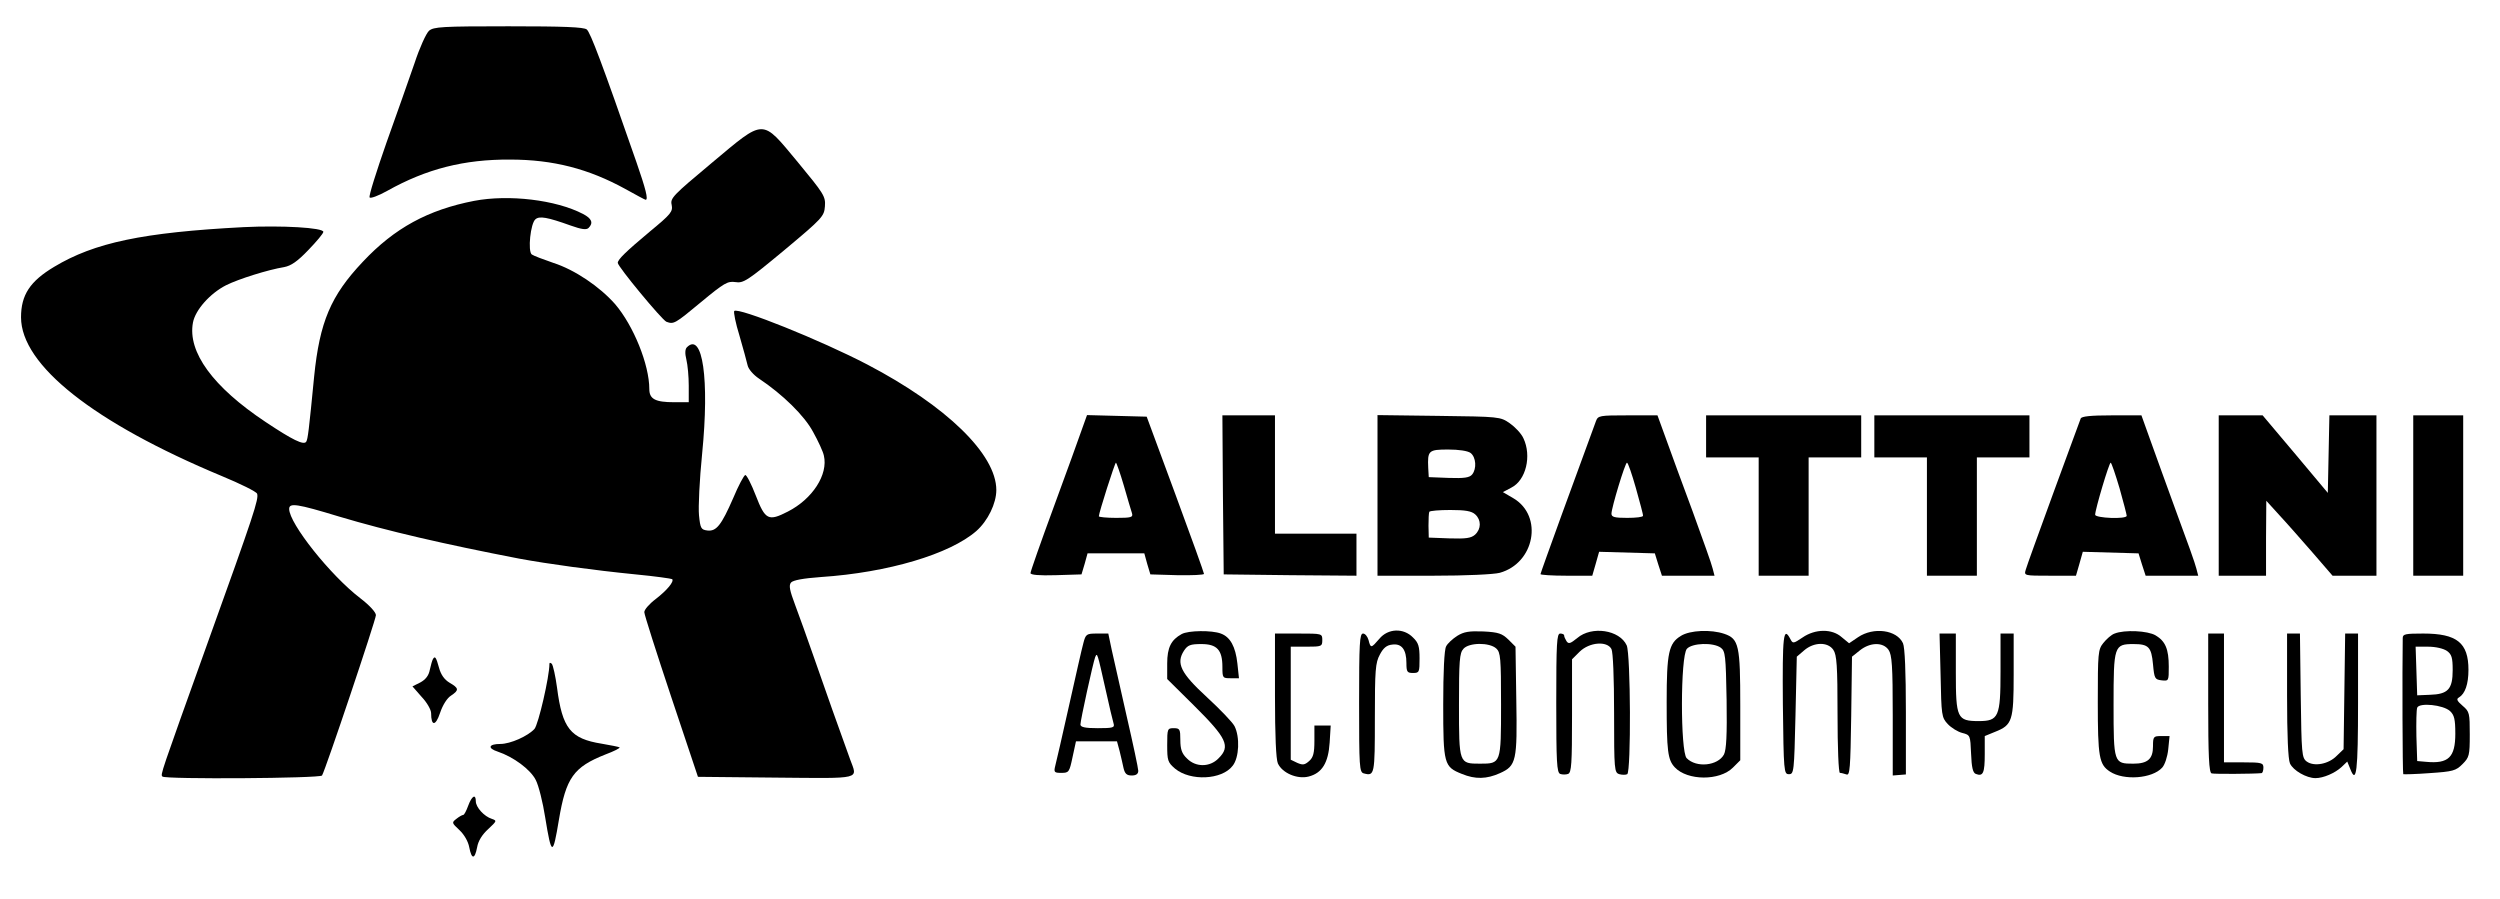 <?xml version="1.0" standalone="no"?>
<!DOCTYPE svg PUBLIC "-//W3C//DTD SVG 20010904//EN"
 "http://www.w3.org/TR/2001/REC-SVG-20010904/DTD/svg10.dtd">
<svg version="1.0" xmlns="http://www.w3.org/2000/svg"
 width="951pt" height="342pt" viewBox="0 0 951 342"
 preserveAspectRatio="xMidYMid meet">

<g transform="translate(0,342) scale(0.1,-0.1)"
fill="#000000" stroke="none">
<path d="M1632 3303 c-11 -10 -36 -65 -55 -123 -20 -58 -68 -194 -107 -303
-38 -109 -68 -203 -64 -208 3 -5 33 6 67 25 150 84 293 120 467 119 164 0 299
-35 439 -112 41 -23 75 -41 77 -41 11 0 0 42 -35 143 -131 377 -175 493 -189
505 -12 9 -87 12 -298 12 -254 0 -284 -2 -302 -17z"/>
<path d="M2706 2799 c-146 -122 -157 -133 -151 -158 5 -26 -2 -35 -82 -101
-92 -77 -123 -107 -123 -120 0 -14 168 -217 185 -224 28 -10 31 -9 132 75 88
73 101 80 130 76 31 -5 45 4 186 121 146 122 152 129 155 167 3 38 -4 48 -103
168 -140 168 -123 168 -329 -4z"/>
<path d="M1804 2656 c-175 -34 -303 -103 -424 -232 -122 -129 -164 -229 -185
-436 -20 -206 -24 -238 -30 -248 -9 -15 -53 7 -155 75 -200 133 -297 266 -276
378 9 48 65 111 126 142 48 24 160 59 221 69 26 5 50 21 92 65 31 32 57 63 57
69 0 16 -158 25 -303 18 -384 -20 -568 -59 -721 -151 -92 -55 -126 -107 -126
-192 0 -182 277 -401 764 -604 70 -29 131 -59 134 -67 7 -20 -11 -75 -188
-567 -182 -508 -180 -501 -172 -509 10 -11 600 -7 607 4 13 21 205 593 205
610 0 11 -25 38 -59 64 -115 88 -271 285 -271 340 0 24 29 20 190 -29 184 -55
400 -105 685 -160 108 -20 282 -44 443 -60 74 -7 136 -16 139 -18 8 -9 -19
-42 -63 -76 -24 -18 -44 -41 -43 -50 0 -9 46 -153 102 -321 l102 -305 298 -3
c331 -3 309 -8 281 69 -38 105 -98 273 -138 389 -24 69 -56 158 -71 198 -21
56 -25 75 -16 86 8 9 46 16 114 21 255 17 490 87 591 175 44 39 76 105 76 156
0 136 -190 320 -490 477 -178 93 -492 219 -507 204 -3 -4 5 -46 20 -94 14 -49
28 -99 31 -113 3 -14 22 -36 43 -50 90 -60 173 -141 206 -203 19 -34 38 -75
41 -90 17 -72 -43 -165 -137 -213 -74 -38 -86 -32 -122 61 -17 44 -35 79 -40
78 -5 -1 -26 -40 -46 -88 -45 -103 -64 -127 -98 -123 -24 3 -27 8 -32 58 -3
30 2 136 12 235 28 282 2 464 -58 404 -7 -7 -8 -23 -2 -47 5 -20 9 -65 9 -99
l0 -63 -56 0 c-71 0 -94 12 -94 50 0 93 -60 241 -130 323 -59 67 -154 131
-235 157 -38 13 -75 27 -82 32 -16 12 -5 119 14 134 15 13 45 8 134 -24 42
-15 60 -17 68 -9 19 19 12 36 -21 53 -103 54 -283 75 -414 50z"/>
<path d="M4116 1788 c-10 -29 -58 -162 -107 -295 -49 -133 -89 -247 -89 -253
0 -7 33 -10 97 -8 l97 3 12 40 11 40 108 0 108 0 11 -40 12 -40 102 -3 c56 -1
102 1 102 5 0 4 -49 141 -109 303 l-109 295 -113 3 -114 3 -19 -53z m159 -215
c14 -49 28 -96 31 -105 5 -16 -3 -18 -60 -18 -36 0 -66 3 -66 6 0 13 61 204
65 204 2 0 16 -39 30 -87z"/>
<path d="M4652 1538 l3 -303 253 -3 252 -2 0 80 0 80 -155 0 -155 0 0 225 0
225 -100 0 -100 0 2 -302z"/>
<path d="M5240 1536 l0 -306 213 0 c124 0 229 5 252 11 133 37 166 215 53 283
l-41 24 32 17 c56 28 78 121 46 188 -8 18 -32 43 -52 57 -36 25 -40 25 -270
28 l-233 3 0 -305z m354 161 c21 -16 24 -60 6 -82 -10 -12 -30 -15 -89 -13
l-76 3 -2 35 c-3 66 1 70 76 70 40 0 74 -5 85 -13z m18 -234 c23 -21 23 -55
-1 -77 -15 -13 -34 -16 -97 -14 l-79 3 -1 45 c0 25 1 48 3 53 2 4 38 7 80 7
57 0 81 -4 95 -17z"/>
<path d="M6071 1818 c-64 -173 -211 -577 -211 -582 0 -3 44 -6 99 -6 l98 0 13
45 13 46 106 -3 106 -3 13 -42 14 -43 100 0 100 0 -7 27 c-3 15 -38 112 -76
217 -39 105 -85 230 -102 278 l-32 88 -113 0 c-108 0 -113 -1 -121 -22z m152
-255 c15 -54 28 -101 27 -105 0 -5 -27 -8 -60 -8 -48 0 -60 3 -60 16 0 22 52
194 59 194 4 0 19 -44 34 -97z"/>
<path d="M6490 1760 l0 -80 100 0 100 0 0 -225 0 -225 95 0 95 0 0 225 0 225
100 0 100 0 0 80 0 80 -295 0 -295 0 0 -80z"/>
<path d="M7130 1760 l0 -80 100 0 100 0 0 -225 0 -225 95 0 95 0 0 225 0 225
100 0 100 0 0 80 0 80 -295 0 -295 0 0 -80z"/>
<path d="M7915 1828 c-3 -7 -49 -134 -104 -283 -54 -148 -102 -280 -105 -292
-7 -23 -6 -23 92 -23 l99 0 13 45 13 46 106 -3 106 -3 13 -42 14 -43 100 0
100 0 -7 27 c-3 15 -37 110 -75 212 -37 102 -83 228 -101 279 l-33 92 -113 0
c-82 0 -115 -4 -118 -12z m148 -266 c15 -53 27 -100 27 -104 0 -14 -120 -9
-120 4 0 20 53 198 59 198 3 0 18 -44 34 -98z"/>
<path d="M8440 1535 l0 -305 90 0 90 0 0 143 1 142 50 -55 c28 -30 84 -94 126
-142 l76 -88 83 0 84 0 0 305 0 305 -90 0 -89 0 -3 -147 -3 -148 -124 148
-124 147 -83 0 -84 0 0 -305z"/>
<path d="M9180 1535 l0 -305 95 0 95 0 0 305 0 305 -95 0 -95 0 0 -305z"/>
<path d="M4495 1008 c-40 -22 -55 -51 -55 -112 l0 -59 101 -100 c126 -125 141
-156 94 -202 -33 -34 -87 -34 -120 0 -19 18 -25 35 -25 70 0 41 -2 45 -25 45
-24 0 -25 -2 -25 -64 0 -59 2 -66 30 -90 58 -48 178 -43 219 11 25 31 28 110
7 151 -8 15 -55 64 -105 110 -100 92 -118 129 -87 177 14 21 24 25 66 25 59 0
80 -22 80 -87 0 -42 1 -43 31 -43 l32 0 -6 56 c-7 64 -27 101 -63 114 -34 13
-124 12 -149 -2z"/>
<path d="M5247 990 c-31 -36 -33 -37 -41 -5 -4 14 -13 25 -21 25 -13 0 -15
-37 -15 -264 0 -243 1 -264 18 -268 41 -11 42 -5 42 210 0 183 2 211 19 242
13 25 26 36 47 38 36 5 54 -19 54 -70 0 -34 3 -38 25 -38 24 0 25 3 25 55 0
46 -4 60 -25 80 -36 37 -95 35 -128 -5z"/>
<path d="M5543 1001 c-17 -11 -37 -29 -42 -40 -7 -12 -11 -98 -11 -221 0 -227
3 -237 71 -264 51 -21 94 -20 145 3 62 28 66 46 62 279 l-3 202 -27 27 c-24
23 -37 28 -95 31 -55 2 -74 -1 -100 -17z m149 -48 c16 -15 18 -35 18 -213 0
-225 0 -225 -80 -225 -80 0 -80 0 -80 223 0 168 2 198 17 214 21 24 99 25 125
1z"/>
<path d="M6000 993 c-26 -21 -33 -24 -41 -12 -5 8 -9 17 -9 22 0 4 -7 7 -15 7
-13 0 -15 -36 -15 -264 0 -225 2 -265 15 -270 8 -3 22 -3 30 0 13 5 15 39 15
221 l0 215 29 29 c37 36 104 42 121 10 6 -12 10 -109 10 -245 0 -216 1 -225
20 -231 11 -3 24 -3 30 0 15 9 13 457 -2 490 -27 59 -133 75 -188 28z"/>
<path d="M6394 1001 c-46 -28 -54 -64 -54 -251 0 -188 4 -220 31 -249 48 -51
170 -52 221 -1 l28 28 0 207 c0 230 -5 255 -61 274 -50 17 -130 14 -165 -8z
m152 -45 c17 -13 19 -29 22 -198 2 -134 -1 -190 -10 -208 -23 -43 -105 -52
-142 -14 -24 24 -24 389 1 416 20 22 100 25 129 4z"/>
<path d="M6857 995 c-36 -24 -37 -24 -47 -5 -26 49 -30 13 -28 -247 3 -260 4
-268 23 -268 19 0 20 8 25 223 l5 224 28 24 c37 32 90 33 111 2 13 -19 16 -60
16 -245 0 -129 4 -223 9 -223 5 0 16 -3 25 -6 13 -5 15 23 18 221 l3 227 30
24 c39 31 88 32 109 2 13 -19 16 -60 16 -250 l0 -228 25 2 25 2 0 238 c0 152
-4 246 -11 261 -23 51 -112 63 -171 23 l-34 -23 -28 23 c-37 33 -101 32 -149
-1z"/>
<path d="M8044 1010 c-12 -4 -31 -21 -43 -36 -20 -25 -21 -38 -21 -225 0 -209
5 -237 46 -264 53 -35 161 -27 199 15 10 11 20 41 23 70 l5 50 -32 0 c-29 0
-31 -2 -31 -39 0 -48 -20 -66 -75 -66 -74 0 -75 2 -75 225 0 223 2 230 76 230
57 0 68 -11 74 -77 5 -54 7 -58 33 -61 27 -3 27 -2 27 52 0 67 -13 97 -50 119
-30 18 -119 22 -156 7z"/>
<path d="M4121 973 c-6 -21 -30 -129 -55 -240 -25 -111 -48 -213 -52 -227 -6
-24 -3 -26 24 -26 28 0 30 3 42 60 l13 60 78 0 78 0 10 -37 c5 -21 12 -50 15
-65 5 -21 12 -28 31 -28 17 0 25 6 25 18 0 9 -20 103 -44 207 -24 105 -49 218
-57 253 l-13 62 -43 0 c-40 0 -43 -2 -52 -37z m84 -173 c14 -63 28 -123 31
-132 5 -16 -2 -18 -60 -18 -49 0 -66 4 -66 14 0 16 48 235 56 256 8 19 8 18
39 -120z"/>
<path d="M4850 775 c0 -154 4 -243 11 -259 17 -37 74 -61 117 -50 51 13 75 52
80 129 l4 65 -31 0 -31 0 0 -58 c0 -46 -4 -63 -20 -77 -17 -15 -24 -16 -45 -7
l-25 12 0 215 0 215 60 0 c57 0 60 1 60 25 0 25 -1 25 -90 25 l-90 0 0 -235z"/>
<path d="M7382 851 c3 -153 4 -160 27 -185 14 -15 39 -30 55 -34 31 -8 31 -9
34 -79 2 -53 7 -73 18 -77 28 -11 34 4 34 75 l0 69 39 16 c66 26 71 42 71 219
l0 155 -25 0 -25 0 0 -144 c0 -173 -7 -189 -83 -189 -82 0 -87 11 -87 185 l0
148 -31 0 -31 0 4 -159z"/>
<path d="M8400 746 c0 -202 3 -265 13 -268 10 -3 160 -2 190 1 4 1 7 10 7 21
0 18 -7 20 -75 20 l-75 0 0 245 0 245 -30 0 -30 0 0 -264z"/>
<path d="M8700 775 c0 -154 4 -243 11 -259 12 -27 63 -56 97 -56 30 0 74 19
99 42 l22 21 11 -27 c24 -63 30 -10 30 250 l0 264 -24 0 -25 0 -3 -220 -3
-220 -26 -25 c-31 -32 -86 -42 -114 -22 -19 14 -20 29 -23 251 l-3 236 -25 0
-24 0 0 -235z"/>
<path d="M9140 993 c-2 -122 -1 -516 2 -518 2 -1 47 0 100 4 89 6 100 9 125
34 26 26 28 33 28 113 0 81 -1 87 -27 109 -22 19 -25 26 -14 32 23 14 36 50
36 105 0 103 -44 138 -172 138 -68 0 -78 -2 -78 -17z m168 -49 c18 -13 22 -25
22 -73 0 -73 -18 -92 -87 -94 l-48 -2 -3 93 -3 92 48 0 c28 0 58 -7 71 -16z
m12 -229 c16 -15 20 -31 20 -86 0 -90 -26 -115 -111 -107 l-34 3 -3 94 c-1 52
0 101 3 109 8 20 99 11 125 -13z"/>
<path d="M1647 913 c-3 -5 -8 -23 -12 -41 -4 -22 -16 -37 -36 -48 l-30 -15 35
-40 c20 -21 36 -49 36 -62 0 -50 17 -50 34 1 10 30 27 57 42 66 31 21 30 28
-6 49 -20 12 -33 31 -40 57 -11 40 -15 46 -23 33z"/>
<path d="M2090 894 c0 -48 -42 -230 -57 -247 -25 -27 -91 -57 -130 -57 -44 0
-50 -16 -10 -29 60 -20 125 -68 145 -108 11 -21 27 -85 36 -143 24 -147 29
-148 52 -9 27 161 56 201 177 249 32 12 56 24 54 27 -3 2 -33 8 -68 14 -119
19 -150 58 -170 213 -6 44 -15 85 -20 91 -6 5 -9 5 -9 -1z"/>
<path d="M1781 355 c-7 -19 -15 -35 -19 -35 -4 0 -16 -7 -26 -15 -18 -14 -18
-15 12 -43 18 -17 33 -43 37 -65 9 -47 21 -47 30 0 4 24 19 48 42 69 33 31 34
32 14 39 -29 9 -61 44 -61 67 0 29 -15 21 -29 -17z"/>
</g>
</svg>
